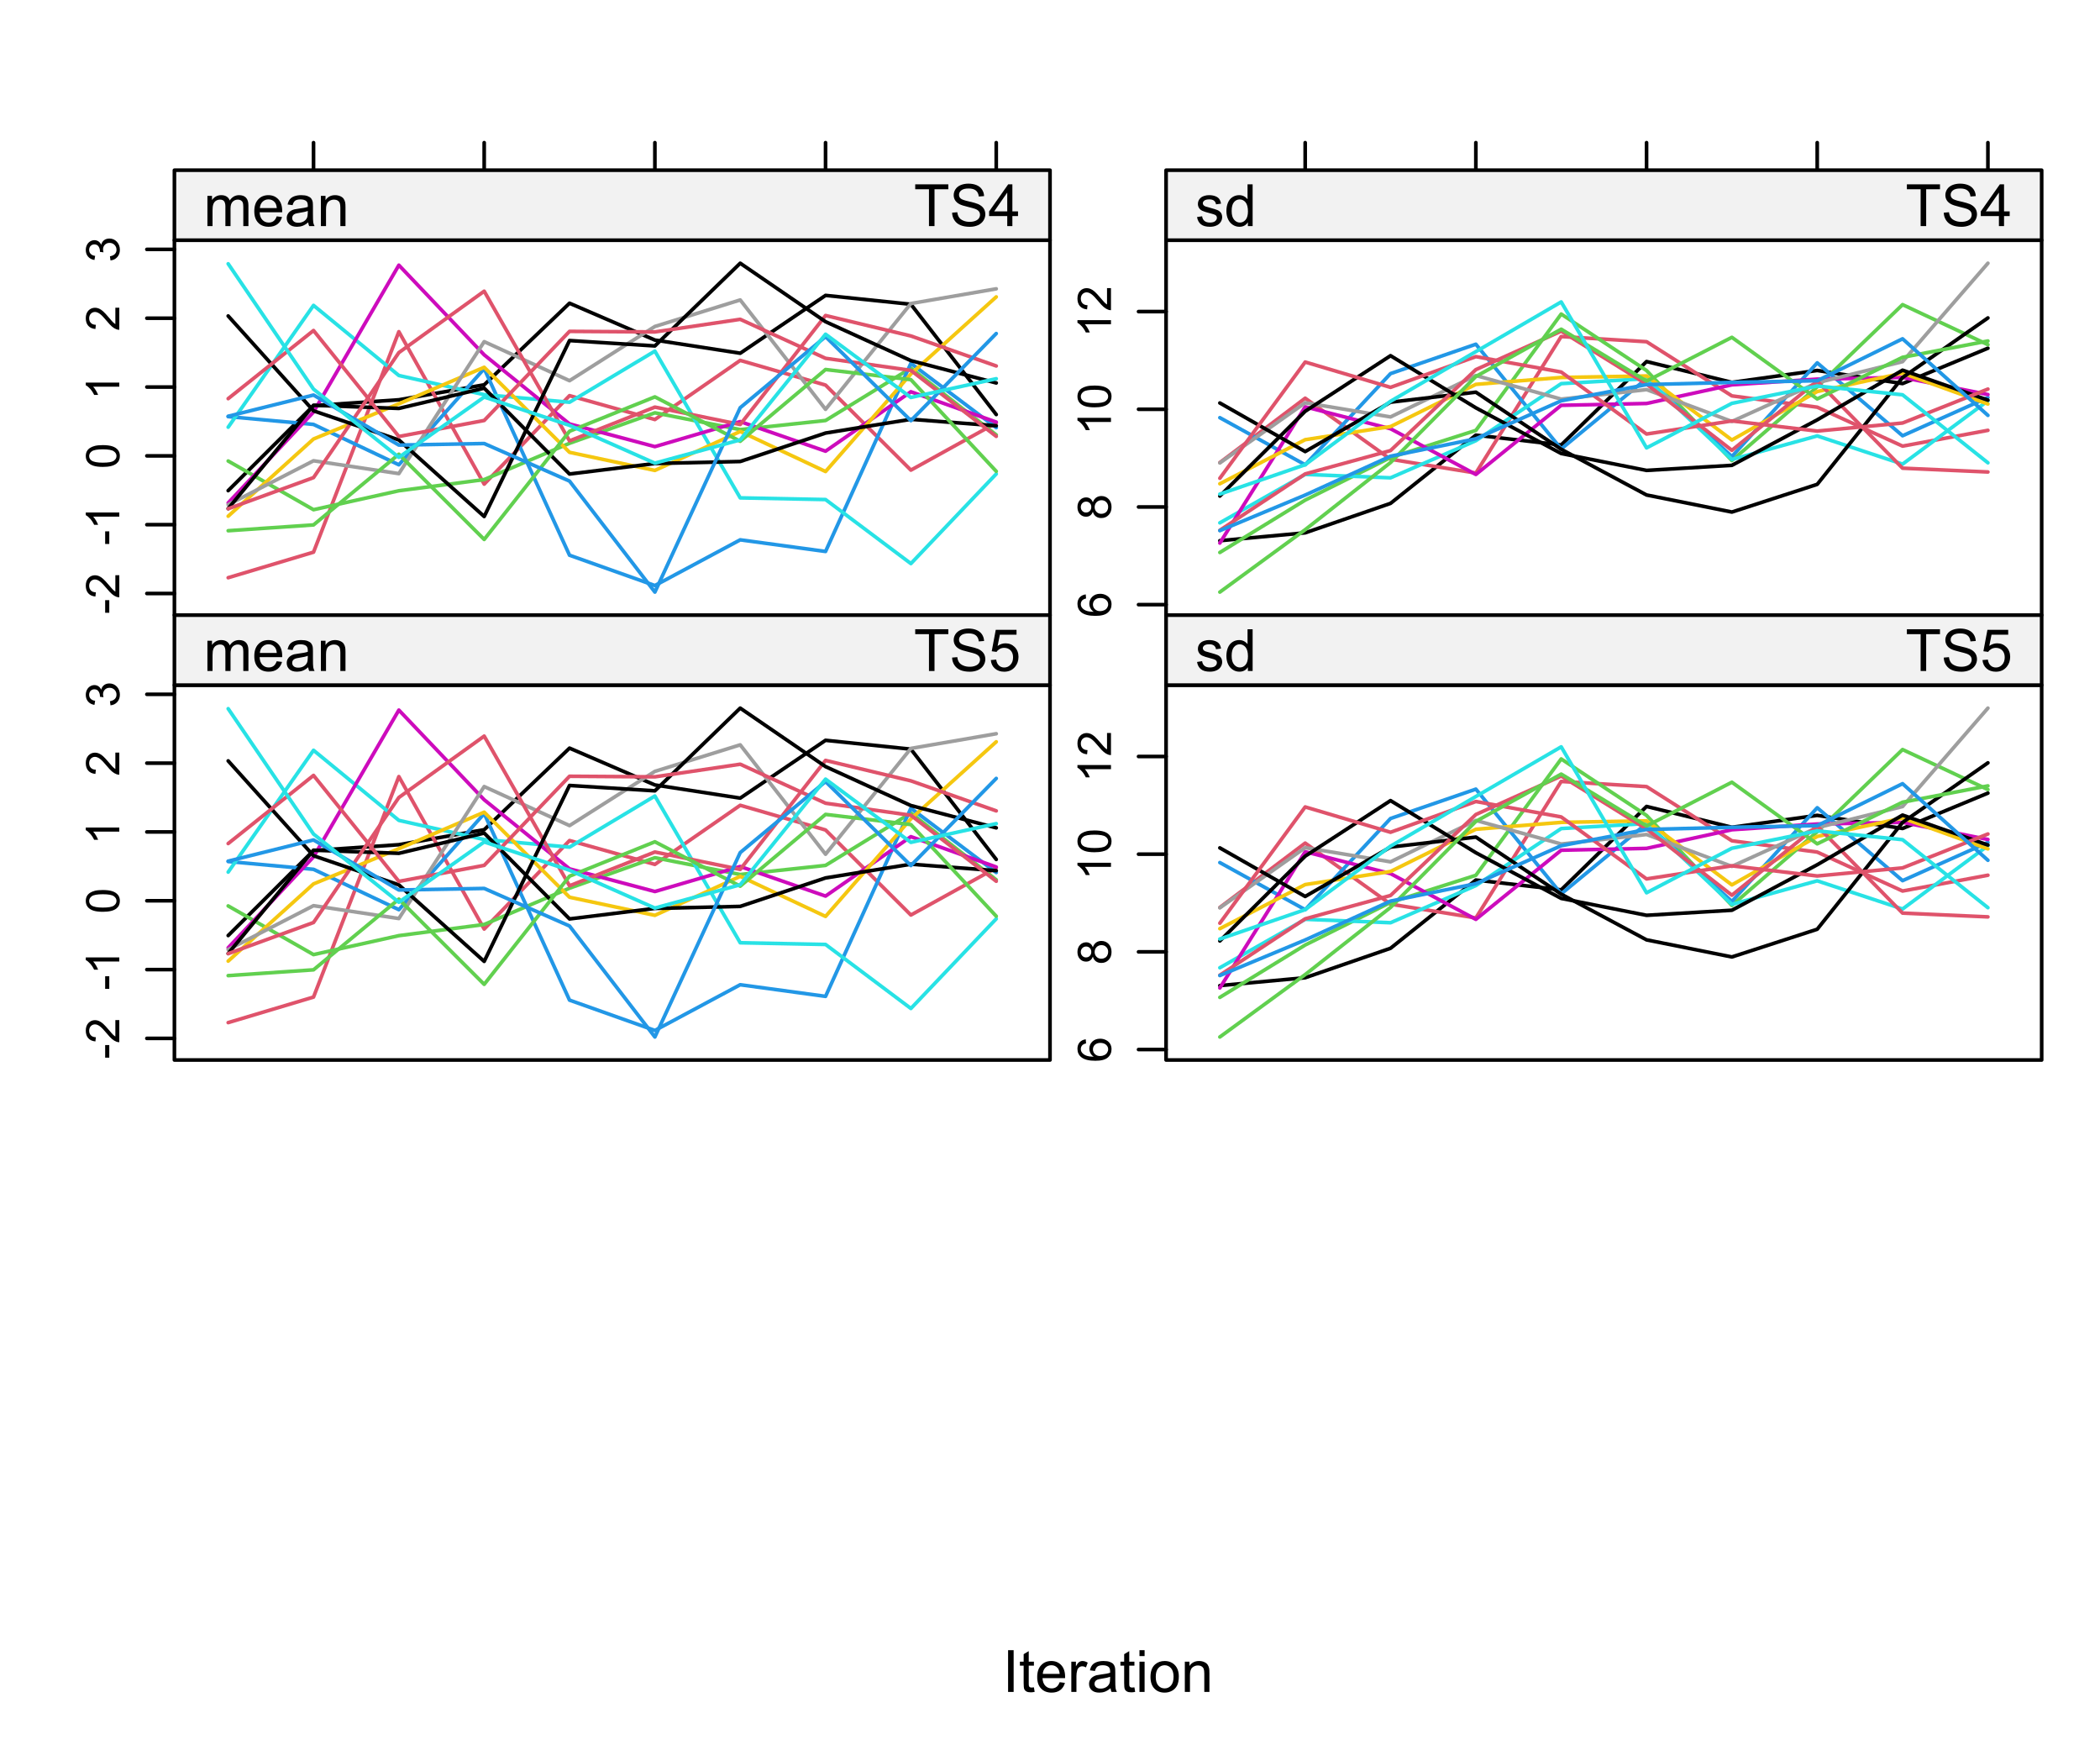 <?xml version="1.0" encoding="UTF-8"?>
<svg xmlns="http://www.w3.org/2000/svg" xmlns:xlink="http://www.w3.org/1999/xlink" width="432pt" height="360pt" viewBox="0 0 432 360" version="1.1">
<defs>
<g>
<symbol overflow="visible" id="glyph0-0">
<path style="stroke:none;" d="M 1.5 0 L 1.5 -7.5 L 7.5 -7.5 L 7.5 0 Z M 1.688 -0.188 L 7.312 -0.188 L 7.312 -7.312 L 1.688 -7.312 Z M 1.688 -0.188 "/>
</symbol>
<symbol overflow="visible" id="glyph0-1">
<path style="stroke:none;" d="M 1.117 0 L 1.117 -8.59 L 2.258 -8.59 L 2.258 0 Z M 1.117 0 "/>
</symbol>
<symbol overflow="visible" id="glyph0-2">
<path style="stroke:none;" d="M 3.094 -0.945 L 3.246 -0.012 C 2.949 0.051 2.684 0.082 2.449 0.082 C 2.066 0.082 1.77 0.023 1.559 -0.098 C 1.348 -0.219 1.199 -0.379 1.113 -0.578 C 1.027 -0.773 0.984 -1.188 0.984 -1.82 L 0.984 -5.402 L 0.211 -5.402 L 0.211 -6.223 L 0.984 -6.223 L 0.984 -7.766 L 2.031 -8.398 L 2.031 -6.223 L 3.094 -6.223 L 3.094 -5.402 L 2.031 -5.402 L 2.031 -1.766 C 2.027 -1.461 2.047 -1.27 2.086 -1.184 C 2.125 -1.098 2.184 -1.027 2.27 -0.977 C 2.352 -0.926 2.473 -0.902 2.633 -0.902 C 2.742 -0.902 2.898 -0.914 3.094 -0.945 Z M 3.094 -0.945 "/>
</symbol>
<symbol overflow="visible" id="glyph0-3">
<path style="stroke:none;" d="M 5.051 -2.004 L 6.141 -1.867 C 5.969 -1.23 5.648 -0.738 5.184 -0.387 C 4.719 -0.035 4.125 0.141 3.406 0.141 C 2.492 0.141 1.77 -0.137 1.238 -0.699 C 0.699 -1.254 0.434 -2.043 0.438 -3.059 C 0.434 -4.105 0.703 -4.918 1.246 -5.496 C 1.781 -6.074 2.48 -6.363 3.344 -6.363 C 4.176 -6.363 4.855 -6.078 5.383 -5.512 C 5.91 -4.945 6.176 -4.148 6.176 -3.125 C 6.176 -3.059 6.172 -2.965 6.172 -2.844 L 1.531 -2.844 C 1.562 -2.156 1.758 -1.633 2.109 -1.27 C 2.457 -0.906 2.891 -0.727 3.41 -0.727 C 3.797 -0.727 4.125 -0.828 4.402 -1.031 C 4.672 -1.234 4.891 -1.559 5.051 -2.004 Z M 1.586 -3.711 L 5.062 -3.711 C 5.016 -4.227 4.883 -4.621 4.664 -4.887 C 4.328 -5.293 3.891 -5.496 3.359 -5.496 C 2.871 -5.496 2.465 -5.332 2.137 -5.008 C 1.805 -4.684 1.621 -4.25 1.586 -3.711 Z M 1.586 -3.711 "/>
</symbol>
<symbol overflow="visible" id="glyph0-4">
<path style="stroke:none;" d="M 0.781 0 L 0.781 -6.223 L 1.727 -6.223 L 1.727 -5.281 C 1.969 -5.719 2.191 -6.012 2.398 -6.152 C 2.602 -6.293 2.828 -6.363 3.078 -6.363 C 3.43 -6.363 3.793 -6.25 4.16 -6.023 L 3.797 -5.047 C 3.539 -5.195 3.281 -5.273 3.023 -5.273 C 2.793 -5.273 2.586 -5.203 2.402 -5.066 C 2.215 -4.926 2.082 -4.734 2.008 -4.488 C 1.891 -4.113 1.832 -3.703 1.836 -3.258 L 1.836 0 Z M 0.781 0 "/>
</symbol>
<symbol overflow="visible" id="glyph0-5">
<path style="stroke:none;" d="M 4.852 -0.766 C 4.461 -0.434 4.082 -0.199 3.723 -0.062 C 3.355 0.074 2.969 0.141 2.562 0.141 C 1.875 0.141 1.352 -0.023 0.984 -0.359 C 0.617 -0.688 0.434 -1.117 0.434 -1.641 C 0.434 -1.945 0.5 -2.223 0.641 -2.473 C 0.777 -2.723 0.961 -2.926 1.188 -3.082 C 1.41 -3.234 1.664 -3.348 1.945 -3.43 C 2.152 -3.477 2.465 -3.531 2.883 -3.586 C 3.734 -3.688 4.359 -3.809 4.766 -3.949 C 4.766 -4.09 4.77 -4.18 4.77 -4.227 C 4.77 -4.648 4.668 -4.953 4.469 -5.133 C 4.199 -5.371 3.801 -5.488 3.27 -5.492 C 2.77 -5.488 2.402 -5.402 2.168 -5.23 C 1.934 -5.055 1.758 -4.746 1.648 -4.305 L 0.617 -4.445 C 0.707 -4.887 0.863 -5.242 1.078 -5.516 C 1.289 -5.781 1.598 -5.992 2.008 -6.141 C 2.41 -6.289 2.883 -6.363 3.422 -6.363 C 3.953 -6.363 4.383 -6.301 4.715 -6.176 C 5.047 -6.051 5.293 -5.891 5.449 -5.703 C 5.605 -5.512 5.715 -5.273 5.777 -4.984 C 5.809 -4.805 5.824 -4.48 5.828 -4.016 L 5.828 -2.609 C 5.824 -1.625 5.848 -1.004 5.895 -0.746 C 5.941 -0.484 6.031 -0.238 6.164 0 L 5.062 0 C 4.953 -0.219 4.883 -0.473 4.852 -0.766 Z M 4.766 -3.125 C 4.375 -2.965 3.801 -2.832 3.039 -2.727 C 2.605 -2.66 2.301 -2.59 2.121 -2.516 C 1.941 -2.434 1.801 -2.32 1.703 -2.172 C 1.605 -2.02 1.559 -1.852 1.559 -1.672 C 1.559 -1.387 1.664 -1.152 1.875 -0.969 C 2.086 -0.777 2.398 -0.684 2.812 -0.688 C 3.219 -0.684 3.578 -0.773 3.895 -0.953 C 4.211 -1.129 4.445 -1.371 4.594 -1.68 C 4.707 -1.918 4.762 -2.27 4.766 -2.734 Z M 4.766 -3.125 "/>
</symbol>
<symbol overflow="visible" id="glyph0-6">
<path style="stroke:none;" d="M 0.797 -7.375 L 0.797 -8.59 L 1.852 -8.59 L 1.852 -7.375 Z M 0.797 0 L 0.797 -6.223 L 1.852 -6.223 L 1.852 0 Z M 0.797 0 "/>
</symbol>
<symbol overflow="visible" id="glyph0-7">
<path style="stroke:none;" d="M 0.398 -3.109 C 0.398 -4.262 0.719 -5.117 1.359 -5.672 C 1.895 -6.133 2.547 -6.363 3.316 -6.363 C 4.172 -6.363 4.871 -6.082 5.414 -5.52 C 5.953 -4.957 6.223 -4.184 6.227 -3.199 C 6.223 -2.398 6.102 -1.766 5.867 -1.309 C 5.625 -0.848 5.277 -0.492 4.82 -0.238 C 4.359 0.016 3.859 0.141 3.316 0.141 C 2.441 0.141 1.734 -0.137 1.203 -0.695 C 0.664 -1.254 0.398 -2.059 0.398 -3.109 Z M 1.484 -3.109 C 1.48 -2.309 1.656 -1.711 2.004 -1.32 C 2.348 -0.922 2.785 -0.727 3.316 -0.727 C 3.84 -0.727 4.273 -0.926 4.621 -1.324 C 4.969 -1.723 5.145 -2.328 5.145 -3.148 C 5.145 -3.914 4.969 -4.496 4.617 -4.895 C 4.266 -5.289 3.832 -5.488 3.316 -5.492 C 2.785 -5.488 2.348 -5.293 2.004 -4.898 C 1.656 -4.5 1.48 -3.902 1.484 -3.109 Z M 1.484 -3.109 "/>
</symbol>
<symbol overflow="visible" id="glyph0-8">
<path style="stroke:none;" d="M 0.789 0 L 0.789 -6.223 L 1.742 -6.223 L 1.742 -5.336 C 2.195 -6.02 2.855 -6.363 3.719 -6.363 C 4.09 -6.363 4.434 -6.293 4.754 -6.16 C 5.066 -6.023 5.305 -5.848 5.461 -5.633 C 5.617 -5.41 5.727 -5.152 5.789 -4.852 C 5.828 -4.656 5.848 -4.312 5.848 -3.828 L 5.848 0 L 4.793 0 L 4.793 -3.785 C 4.793 -4.215 4.75 -4.535 4.668 -4.75 C 4.586 -4.961 4.441 -5.129 4.234 -5.258 C 4.023 -5.383 3.777 -5.449 3.5 -5.449 C 3.047 -5.449 2.66 -5.305 2.332 -5.02 C 2.004 -4.734 1.84 -4.195 1.844 -3.398 L 1.844 0 Z M 0.789 0 "/>
</symbol>
<symbol overflow="visible" id="glyph0-9">
<path style="stroke:none;" d="M 0.789 0 L 0.789 -6.223 L 1.734 -6.223 L 1.734 -5.352 C 1.93 -5.648 2.188 -5.895 2.512 -6.082 C 2.836 -6.27 3.207 -6.363 3.621 -6.363 C 4.082 -6.363 4.457 -6.266 4.754 -6.074 C 5.043 -5.883 5.254 -5.617 5.379 -5.273 C 5.871 -6 6.512 -6.363 7.301 -6.363 C 7.918 -6.363 8.391 -6.191 8.723 -5.848 C 9.055 -5.504 9.223 -4.977 9.223 -4.273 L 9.223 0 L 8.172 0 L 8.172 -3.922 C 8.168 -4.34 8.133 -4.645 8.07 -4.832 C 8 -5.016 7.879 -5.164 7.699 -5.277 C 7.52 -5.391 7.309 -5.449 7.066 -5.449 C 6.629 -5.449 6.266 -5.301 5.977 -5.012 C 5.688 -4.719 5.543 -4.254 5.543 -3.617 L 5.543 0 L 4.488 0 L 4.488 -4.043 C 4.488 -4.512 4.402 -4.863 4.23 -5.098 C 4.059 -5.332 3.777 -5.449 3.387 -5.449 C 3.09 -5.449 2.812 -5.371 2.562 -5.215 C 2.309 -5.059 2.129 -4.828 2.016 -4.527 C 1.898 -4.227 1.84 -3.793 1.844 -3.227 L 1.844 0 Z M 0.789 0 "/>
</symbol>
<symbol overflow="visible" id="glyph0-10">
<path style="stroke:none;" d="M 3.109 0 L 3.109 -7.578 L 0.281 -7.578 L 0.281 -8.59 L 7.09 -8.59 L 7.09 -7.578 L 4.25 -7.578 L 4.25 0 Z M 3.109 0 "/>
</symbol>
<symbol overflow="visible" id="glyph0-11">
<path style="stroke:none;" d="M 0.539 -2.758 L 1.609 -2.852 C 1.66 -2.422 1.777 -2.07 1.965 -1.797 C 2.145 -1.52 2.434 -1.297 2.828 -1.129 C 3.215 -0.957 3.656 -0.871 4.148 -0.875 C 4.578 -0.871 4.961 -0.938 5.297 -1.066 C 5.629 -1.191 5.875 -1.367 6.039 -1.594 C 6.199 -1.82 6.281 -2.066 6.281 -2.332 C 6.281 -2.598 6.203 -2.832 6.047 -3.035 C 5.891 -3.238 5.633 -3.406 5.273 -3.547 C 5.043 -3.633 4.531 -3.773 3.746 -3.965 C 2.953 -4.152 2.402 -4.332 2.086 -4.5 C 1.672 -4.711 1.363 -4.977 1.168 -5.297 C 0.965 -5.617 0.867 -5.973 0.867 -6.367 C 0.867 -6.801 0.988 -7.207 1.234 -7.582 C 1.48 -7.957 1.84 -8.242 2.312 -8.441 C 2.785 -8.633 3.312 -8.73 3.891 -8.734 C 4.523 -8.73 5.082 -8.629 5.574 -8.426 C 6.059 -8.223 6.434 -7.922 6.695 -7.523 C 6.957 -7.125 7.098 -6.672 7.117 -6.172 L 6.031 -6.086 C 5.969 -6.629 5.77 -7.039 5.434 -7.316 C 5.094 -7.594 4.598 -7.734 3.938 -7.734 C 3.25 -7.734 2.746 -7.605 2.434 -7.355 C 2.113 -7.098 1.957 -6.797 1.961 -6.445 C 1.957 -6.137 2.07 -5.883 2.297 -5.684 C 2.516 -5.48 3.086 -5.273 4.012 -5.07 C 4.934 -4.859 5.566 -4.68 5.914 -4.523 C 6.41 -4.293 6.781 -4 7.02 -3.648 C 7.254 -3.293 7.371 -2.887 7.375 -2.426 C 7.371 -1.969 7.242 -1.535 6.984 -1.133 C 6.723 -0.727 6.344 -0.414 5.855 -0.188 C 5.363 0.035 4.812 0.145 4.203 0.148 C 3.422 0.145 2.77 0.035 2.246 -0.191 C 1.719 -0.414 1.309 -0.754 1.012 -1.215 C 0.711 -1.668 0.555 -2.184 0.539 -2.758 Z M 0.539 -2.758 "/>
</symbol>
<symbol overflow="visible" id="glyph0-12">
<path style="stroke:none;" d="M 3.879 0 L 3.879 -2.055 L 0.152 -2.055 L 0.152 -3.023 L 4.07 -8.59 L 4.934 -8.59 L 4.934 -3.023 L 6.094 -3.023 L 6.094 -2.055 L 4.934 -2.055 L 4.934 0 Z M 3.879 -3.023 L 3.879 -6.898 L 1.188 -3.023 Z M 3.879 -3.023 "/>
</symbol>
<symbol overflow="visible" id="glyph0-13">
<path style="stroke:none;" d="M 0.367 -1.859 L 1.414 -2.023 C 1.469 -1.602 1.633 -1.281 1.902 -1.059 C 2.168 -0.836 2.543 -0.727 3.023 -0.727 C 3.508 -0.727 3.867 -0.824 4.102 -1.023 C 4.336 -1.219 4.453 -1.449 4.453 -1.719 C 4.453 -1.953 4.348 -2.141 4.141 -2.281 C 3.996 -2.371 3.637 -2.492 3.062 -2.637 C 2.289 -2.832 1.754 -3 1.457 -3.145 C 1.156 -3.285 0.93 -3.48 0.777 -3.734 C 0.621 -3.984 0.543 -4.266 0.547 -4.57 C 0.543 -4.844 0.605 -5.098 0.734 -5.34 C 0.859 -5.574 1.035 -5.773 1.254 -5.93 C 1.418 -6.047 1.641 -6.148 1.926 -6.234 C 2.207 -6.32 2.512 -6.363 2.836 -6.363 C 3.324 -6.363 3.75 -6.293 4.121 -6.152 C 4.488 -6.012 4.762 -5.82 4.938 -5.578 C 5.113 -5.336 5.234 -5.016 5.305 -4.617 L 4.273 -4.477 C 4.223 -4.797 4.086 -5.047 3.863 -5.227 C 3.637 -5.406 3.32 -5.496 2.914 -5.496 C 2.426 -5.496 2.082 -5.414 1.875 -5.254 C 1.664 -5.094 1.559 -4.906 1.562 -4.695 C 1.559 -4.555 1.602 -4.434 1.695 -4.324 C 1.773 -4.211 1.91 -4.117 2.098 -4.043 C 2.203 -4.004 2.512 -3.914 3.031 -3.773 C 3.773 -3.574 4.293 -3.41 4.59 -3.285 C 4.879 -3.156 5.113 -2.973 5.285 -2.73 C 5.453 -2.488 5.535 -2.188 5.539 -1.828 C 5.535 -1.477 5.434 -1.145 5.23 -0.832 C 5.023 -0.52 4.727 -0.277 4.34 -0.113 C 3.953 0.059 3.516 0.141 3.031 0.141 C 2.219 0.141 1.602 -0.027 1.18 -0.363 C 0.754 -0.699 0.484 -1.195 0.367 -1.859 Z M 0.367 -1.859 "/>
</symbol>
<symbol overflow="visible" id="glyph0-14">
<path style="stroke:none;" d="M 4.828 0 L 4.828 -0.785 C 4.43 -0.168 3.848 0.141 3.086 0.141 C 2.59 0.141 2.133 0.004 1.719 -0.27 C 1.297 -0.543 0.977 -0.922 0.75 -1.414 C 0.523 -1.898 0.41 -2.465 0.41 -3.105 C 0.41 -3.727 0.512 -4.289 0.719 -4.797 C 0.926 -5.301 1.238 -5.688 1.652 -5.957 C 2.066 -6.227 2.527 -6.363 3.039 -6.363 C 3.41 -6.363 3.746 -6.281 4.043 -6.125 C 4.336 -5.965 4.574 -5.762 4.758 -5.508 L 4.758 -8.59 L 5.805 -8.59 L 5.805 0 Z M 1.492 -3.105 C 1.488 -2.309 1.656 -1.711 1.996 -1.316 C 2.328 -0.922 2.727 -0.727 3.188 -0.727 C 3.648 -0.727 4.039 -0.914 4.359 -1.293 C 4.68 -1.668 4.84 -2.242 4.844 -3.016 C 4.84 -3.867 4.676 -4.492 4.352 -4.895 C 4.02 -5.289 3.617 -5.488 3.141 -5.492 C 2.672 -5.488 2.277 -5.297 1.965 -4.918 C 1.645 -4.531 1.488 -3.93 1.492 -3.105 Z M 1.492 -3.105 "/>
</symbol>
<symbol overflow="visible" id="glyph0-15">
<path style="stroke:none;" d="M 0.5 -2.25 L 1.605 -2.344 C 1.684 -1.805 1.871 -1.398 2.176 -1.125 C 2.473 -0.852 2.836 -0.715 3.258 -0.719 C 3.766 -0.715 4.195 -0.906 4.547 -1.293 C 4.898 -1.672 5.074 -2.18 5.074 -2.82 C 5.074 -3.414 4.902 -3.891 4.566 -4.242 C 4.227 -4.59 3.785 -4.762 3.242 -4.766 C 2.898 -4.762 2.594 -4.684 2.32 -4.531 C 2.047 -4.375 1.832 -4.176 1.676 -3.93 L 0.688 -4.062 L 1.516 -8.473 L 5.789 -8.473 L 5.789 -7.465 L 2.359 -7.465 L 1.898 -5.156 C 2.414 -5.516 2.953 -5.695 3.523 -5.695 C 4.27 -5.695 4.902 -5.434 5.422 -4.914 C 5.934 -4.395 6.191 -3.727 6.195 -2.914 C 6.191 -2.133 5.965 -1.461 5.516 -0.898 C 4.961 -0.199 4.211 0.145 3.258 0.148 C 2.477 0.145 1.836 -0.07 1.344 -0.508 C 0.844 -0.941 0.562 -1.523 0.5 -2.25 Z M 0.5 -2.25 "/>
</symbol>
<symbol overflow="visible" id="glyph1-0">
<path style="stroke:none;" d="M 0 -1.199 L -6 -1.199 L -6 -6 L 0 -6 Z M -0.148 -1.352 L -0.148 -5.852 L -5.852 -5.852 L -5.852 -1.352 Z M -0.148 -1.352 "/>
</symbol>
<symbol overflow="visible" id="glyph1-1">
<path style="stroke:none;" d="M -2.062 -0.305 L -2.91 -0.305 L -2.91 -2.898 L -2.062 -2.898 Z M -2.062 -0.305 "/>
</symbol>
<symbol overflow="visible" id="glyph1-2">
<path style="stroke:none;" d="M -0.812 -4.832 L 0 -4.832 L 0 -0.289 C -0.203 -0.281 -0.398 -0.316 -0.586 -0.391 C -0.895 -0.504 -1.199 -0.688 -1.5 -0.945 C -1.797 -1.195 -2.141 -1.562 -2.539 -2.047 C -3.148 -2.789 -3.637 -3.297 -3.996 -3.562 C -4.352 -3.824 -4.688 -3.953 -5.012 -3.957 C -5.34 -3.953 -5.621 -3.836 -5.855 -3.598 C -6.082 -3.355 -6.199 -3.043 -6.203 -2.664 C -6.199 -2.254 -6.078 -1.93 -5.836 -1.688 C -5.59 -1.441 -5.25 -1.316 -4.824 -1.316 L -4.914 -0.449 C -5.559 -0.508 -6.051 -0.73 -6.391 -1.121 C -6.727 -1.504 -6.895 -2.023 -6.898 -2.68 C -6.895 -3.336 -6.715 -3.859 -6.352 -4.246 C -5.984 -4.629 -5.531 -4.82 -4.992 -4.824 C -4.715 -4.82 -4.441 -4.766 -4.18 -4.652 C -3.91 -4.539 -3.633 -4.352 -3.34 -4.094 C -3.047 -3.832 -2.645 -3.398 -2.133 -2.793 C -1.707 -2.285 -1.418 -1.961 -1.266 -1.816 C -1.113 -1.672 -0.961 -1.551 -0.812 -1.461 Z M -0.812 -4.832 "/>
</symbol>
<symbol overflow="visible" id="glyph1-3">
<path style="stroke:none;" d="M 0 -3.578 L 0 -2.734 L -5.375 -2.734 C -5.18 -2.527 -4.988 -2.262 -4.793 -1.934 C -4.598 -1.602 -4.453 -1.305 -4.359 -1.047 L -5.176 -1.047 C -5.395 -1.516 -5.664 -1.926 -5.98 -2.281 C -6.293 -2.633 -6.598 -2.883 -6.898 -3.031 L -6.898 -3.578 Z M 0 -3.578 "/>
</symbol>
<symbol overflow="visible" id="glyph1-4">
<path style="stroke:none;" d="M -3.391 -0.398 C -4.199 -0.398 -4.852 -0.48 -5.352 -0.648 C -5.844 -0.812 -6.227 -1.062 -6.496 -1.395 C -6.762 -1.723 -6.895 -2.137 -6.898 -2.641 C -6.895 -3.004 -6.82 -3.328 -6.676 -3.609 C -6.523 -3.887 -6.312 -4.113 -6.035 -4.297 C -5.754 -4.477 -5.41 -4.621 -5.012 -4.723 C -4.605 -4.824 -4.066 -4.875 -3.391 -4.879 C -2.582 -4.875 -1.93 -4.793 -1.438 -4.629 C -0.938 -4.465 -0.555 -4.215 -0.289 -3.887 C -0.016 -3.555 0.117 -3.141 0.117 -2.641 C 0.117 -1.973 -0.117 -1.453 -0.594 -1.078 C -1.164 -0.625 -2.098 -0.398 -3.391 -0.398 Z M -3.391 -1.266 C -2.258 -1.266 -1.508 -1.395 -1.137 -1.66 C -0.762 -1.922 -0.574 -2.25 -0.578 -2.641 C -0.574 -3.023 -0.762 -3.348 -1.141 -3.613 C -1.512 -3.875 -2.262 -4.008 -3.391 -4.012 C -4.52 -4.008 -5.27 -3.875 -5.645 -3.613 C -6.012 -3.348 -6.199 -3.02 -6.203 -2.629 C -6.199 -2.238 -6.035 -1.93 -5.711 -1.703 C -5.289 -1.41 -4.516 -1.266 -3.391 -1.266 Z M -3.391 -1.266 "/>
</symbol>
<symbol overflow="visible" id="glyph1-5">
<path style="stroke:none;" d="M -1.812 -0.402 L -1.926 -1.246 C -1.445 -1.34 -1.102 -1.504 -0.895 -1.738 C -0.68 -1.969 -0.574 -2.254 -0.578 -2.594 C -0.574 -2.988 -0.711 -3.324 -0.988 -3.598 C -1.262 -3.871 -1.602 -4.008 -2.012 -4.008 C -2.395 -4.008 -2.715 -3.879 -2.969 -3.629 C -3.219 -3.371 -3.344 -3.051 -3.348 -2.664 C -3.344 -2.5 -3.312 -2.301 -3.254 -2.066 L -3.992 -2.16 C -3.984 -2.215 -3.984 -2.262 -3.984 -2.297 C -3.984 -2.656 -4.078 -2.977 -4.266 -3.266 C -4.453 -3.551 -4.742 -3.695 -5.133 -3.699 C -5.441 -3.695 -5.695 -3.59 -5.902 -3.383 C -6.102 -3.172 -6.203 -2.902 -6.207 -2.574 C -6.203 -2.242 -6.102 -1.969 -5.895 -1.754 C -5.688 -1.531 -5.379 -1.391 -4.969 -1.332 L -5.117 -0.488 C -5.68 -0.586 -6.121 -0.82 -6.434 -1.188 C -6.742 -1.551 -6.895 -2.008 -6.898 -2.555 C -6.895 -2.93 -6.816 -3.273 -6.656 -3.59 C -6.496 -3.902 -6.277 -4.145 -6 -4.312 C -5.719 -4.48 -5.422 -4.562 -5.113 -4.566 C -4.812 -4.562 -4.543 -4.484 -4.301 -4.324 C -4.059 -4.164 -3.863 -3.926 -3.723 -3.617 C -3.625 -4.02 -3.43 -4.336 -3.137 -4.562 C -2.84 -4.785 -2.473 -4.898 -2.031 -4.902 C -1.426 -4.898 -0.918 -4.68 -0.504 -4.246 C -0.09 -3.805 0.117 -3.25 0.121 -2.586 C 0.117 -1.98 -0.059 -1.48 -0.418 -1.086 C -0.773 -0.684 -1.238 -0.457 -1.812 -0.402 Z M -1.812 -0.402 "/>
</symbol>
<symbol overflow="visible" id="glyph1-6">
<path style="stroke:none;" d="M -5.188 -4.777 L -5.125 -3.938 C -5.453 -3.859 -5.691 -3.75 -5.844 -3.617 C -6.082 -3.387 -6.203 -3.105 -6.207 -2.773 C -6.203 -2.5 -6.129 -2.266 -5.98 -2.066 C -5.785 -1.797 -5.504 -1.586 -5.133 -1.438 C -4.758 -1.281 -4.227 -1.203 -3.543 -1.199 C -3.852 -1.398 -4.082 -1.648 -4.23 -1.945 C -4.379 -2.238 -4.453 -2.543 -4.457 -2.867 C -4.453 -3.426 -4.246 -3.906 -3.836 -4.305 C -3.418 -4.699 -2.883 -4.898 -2.23 -4.898 C -1.797 -4.898 -1.395 -4.805 -1.027 -4.617 C -0.652 -4.43 -0.371 -4.172 -0.176 -3.852 C 0.02 -3.523 0.117 -3.156 0.117 -2.746 C 0.117 -2.039 -0.141 -1.465 -0.656 -1.023 C -1.172 -0.578 -2.023 -0.355 -3.215 -0.359 C -4.539 -0.355 -5.504 -0.602 -6.113 -1.098 C -6.633 -1.52 -6.895 -2.098 -6.898 -2.828 C -6.895 -3.363 -6.746 -3.805 -6.445 -4.152 C -6.141 -4.496 -5.719 -4.703 -5.188 -4.777 Z M -2.227 -1.332 C -1.934 -1.328 -1.652 -1.391 -1.391 -1.516 C -1.121 -1.637 -0.922 -1.809 -0.785 -2.035 C -0.645 -2.254 -0.574 -2.488 -0.578 -2.734 C -0.574 -3.086 -0.719 -3.391 -1.008 -3.648 C -1.293 -3.902 -1.684 -4.031 -2.18 -4.035 C -2.652 -4.031 -3.023 -3.906 -3.301 -3.656 C -3.57 -3.402 -3.707 -3.082 -3.711 -2.699 C -3.707 -2.316 -3.57 -1.992 -3.301 -1.73 C -3.023 -1.461 -2.668 -1.328 -2.227 -1.332 Z M -2.227 -1.332 "/>
</symbol>
<symbol overflow="visible" id="glyph1-7">
<path style="stroke:none;" d="M -3.727 -1.695 C -3.852 -1.344 -4.031 -1.086 -4.273 -0.918 C -4.508 -0.746 -4.793 -0.66 -5.129 -0.664 C -5.625 -0.66 -6.047 -0.84 -6.387 -1.203 C -6.727 -1.559 -6.895 -2.039 -6.898 -2.641 C -6.895 -3.238 -6.723 -3.719 -6.375 -4.086 C -6.027 -4.449 -5.602 -4.633 -5.105 -4.637 C -4.781 -4.633 -4.504 -4.551 -4.27 -4.383 C -4.031 -4.215 -3.852 -3.961 -3.727 -3.625 C -3.586 -4.043 -3.363 -4.363 -3.059 -4.586 C -2.754 -4.805 -2.387 -4.914 -1.965 -4.918 C -1.371 -4.914 -0.879 -4.707 -0.48 -4.293 C -0.082 -3.875 0.117 -3.328 0.117 -2.652 C 0.117 -1.973 -0.082 -1.426 -0.484 -1.012 C -0.883 -0.594 -1.383 -0.387 -1.988 -0.391 C -2.43 -0.387 -2.805 -0.5 -3.109 -0.73 C -3.41 -0.953 -3.617 -1.273 -3.727 -1.695 Z M -5.156 -1.527 C -4.828 -1.523 -4.562 -1.629 -4.359 -1.84 C -4.152 -2.051 -4.047 -2.32 -4.051 -2.656 C -4.047 -2.977 -4.148 -3.246 -4.355 -3.457 C -4.559 -3.664 -4.812 -3.766 -5.109 -3.77 C -5.418 -3.766 -5.676 -3.66 -5.891 -3.445 C -6.098 -3.23 -6.203 -2.965 -6.207 -2.648 C -6.203 -2.324 -6.102 -2.055 -5.895 -1.844 C -5.688 -1.629 -5.441 -1.523 -5.156 -1.527 Z M -1.984 -1.258 C -1.738 -1.254 -1.504 -1.309 -1.281 -1.426 C -1.055 -1.535 -0.883 -1.707 -0.762 -1.934 C -0.637 -2.16 -0.574 -2.402 -0.578 -2.664 C -0.574 -3.062 -0.703 -3.395 -0.965 -3.66 C -1.223 -3.922 -1.551 -4.055 -1.953 -4.055 C -2.355 -4.055 -2.691 -3.918 -2.961 -3.648 C -3.223 -3.375 -3.355 -3.035 -3.359 -2.633 C -3.355 -2.234 -3.227 -1.906 -2.965 -1.648 C -2.703 -1.383 -2.375 -1.254 -1.984 -1.258 Z M -1.984 -1.258 "/>
</symbol>
</g>
</defs>
<g id="surface84">
<rect x="0" y="0" width="432" height="360" style="fill:rgb(100%,100%,100%);fill-opacity:1;stroke:none;"/>
<g style="fill:rgb(0%,0%,0%);fill-opacity:1;">
  <use xlink:href="#glyph0-1" x="206.262" y="348"/>
  <use xlink:href="#glyph0-2" x="209.596" y="348"/>
  <use xlink:href="#glyph0-3" x="212.93" y="348"/>
  <use xlink:href="#glyph0-4" x="219.604" y="348"/>
  <use xlink:href="#glyph0-5" x="223.6" y="348"/>
  <use xlink:href="#glyph0-2" x="230.273" y="348"/>
  <use xlink:href="#glyph0-6" x="233.607" y="348"/>
  <use xlink:href="#glyph0-7" x="236.273" y="348"/>
  <use xlink:href="#glyph0-8" x="242.947" y="348"/>
</g>
<path style="fill:none;stroke-width:0.75;stroke-linecap:round;stroke-linejoin:round;stroke:rgb(0%,0%,0%);stroke-opacity:1;stroke-miterlimit:10;" d="M 64.496 35.008 L 64.496 29.34 "/>
<path style="fill:none;stroke-width:0.75;stroke-linecap:round;stroke-linejoin:round;stroke:rgb(0%,0%,0%);stroke-opacity:1;stroke-miterlimit:10;" d="M 99.605 35.008 L 99.605 29.34 "/>
<path style="fill:none;stroke-width:0.75;stroke-linecap:round;stroke-linejoin:round;stroke:rgb(0%,0%,0%);stroke-opacity:1;stroke-miterlimit:10;" d="M 134.719 35.008 L 134.719 29.34 "/>
<path style="fill:none;stroke-width:0.75;stroke-linecap:round;stroke-linejoin:round;stroke:rgb(0%,0%,0%);stroke-opacity:1;stroke-miterlimit:10;" d="M 169.828 35.008 L 169.828 29.34 "/>
<path style="fill:none;stroke-width:0.75;stroke-linecap:round;stroke-linejoin:round;stroke:rgb(0%,0%,0%);stroke-opacity:1;stroke-miterlimit:10;" d="M 204.941 35.008 L 204.941 29.34 "/>
<path style="fill:none;stroke-width:0.75;stroke-linecap:round;stroke-linejoin:round;stroke:rgb(0%,0%,0%);stroke-opacity:1;stroke-miterlimit:10;" d="M 35.879 122.07 L 30.211 122.07 "/>
<path style="fill:none;stroke-width:0.75;stroke-linecap:round;stroke-linejoin:round;stroke:rgb(0%,0%,0%);stroke-opacity:1;stroke-miterlimit:10;" d="M 35.879 107.918 L 30.211 107.918 "/>
<path style="fill:none;stroke-width:0.75;stroke-linecap:round;stroke-linejoin:round;stroke:rgb(0%,0%,0%);stroke-opacity:1;stroke-miterlimit:10;" d="M 35.879 93.762 L 30.211 93.762 "/>
<path style="fill:none;stroke-width:0.75;stroke-linecap:round;stroke-linejoin:round;stroke:rgb(0%,0%,0%);stroke-opacity:1;stroke-miterlimit:10;" d="M 35.879 79.605 L 30.211 79.605 "/>
<path style="fill:none;stroke-width:0.75;stroke-linecap:round;stroke-linejoin:round;stroke:rgb(0%,0%,0%);stroke-opacity:1;stroke-miterlimit:10;" d="M 35.879 65.453 L 30.211 65.453 "/>
<path style="fill:none;stroke-width:0.75;stroke-linecap:round;stroke-linejoin:round;stroke:rgb(0%,0%,0%);stroke-opacity:1;stroke-miterlimit:10;" d="M 35.879 51.297 L 30.211 51.297 "/>
<g style="fill:rgb(0%,0%,0%);fill-opacity:1;">
  <use xlink:href="#glyph1-1" x="24.543" y="126.34"/>
  <use xlink:href="#glyph1-2" x="24.543" y="123.143"/>
</g>
<g style="fill:rgb(0%,0%,0%);fill-opacity:1;">
  <use xlink:href="#glyph1-1" x="24.543" y="112.188"/>
  <use xlink:href="#glyph1-3" x="24.543" y="108.991"/>
</g>
<g style="fill:rgb(0%,0%,0%);fill-opacity:1;">
  <use xlink:href="#glyph1-4" x="24.543" y="96.43"/>
</g>
<g style="fill:rgb(0%,0%,0%);fill-opacity:1;">
  <use xlink:href="#glyph1-3" x="24.543" y="82.273"/>
</g>
<g style="fill:rgb(0%,0%,0%);fill-opacity:1;">
  <use xlink:href="#glyph1-2" x="24.543" y="68.121"/>
</g>
<g style="fill:rgb(0%,0%,0%);fill-opacity:1;">
  <use xlink:href="#glyph1-5" x="24.543" y="53.965"/>
</g>
<path style="fill:none;stroke-width:0.75;stroke-linecap:round;stroke-linejoin:round;stroke:rgb(0%,0%,0%);stroke-opacity:1;stroke-miterlimit:10;" d="M 46.941 100.914 L 64.496 83.43 L 82.051 82.23 L 99.605 79.148 L 117.16 62.367 L 134.719 69.945 L 152.273 72.652 L 169.828 60.758 L 187.383 62.582 L 204.941 85.262 "/>
<path style="fill:none;stroke-width:0.75;stroke-linecap:round;stroke-linejoin:round;stroke:rgb(87.451%,32.549%,41.961%);stroke-opacity:1;stroke-miterlimit:10;" d="M 46.941 118.824 L 64.496 113.57 L 82.051 68.223 L 99.605 99.578 L 117.16 81.375 L 134.719 86.289 L 152.273 74.125 L 169.828 79.207 L 187.383 96.695 L 204.941 86.984 "/>
<path style="fill:none;stroke-width:0.75;stroke-linecap:round;stroke-linejoin:round;stroke:rgb(38.039%,81.569%,30.98%);stroke-opacity:1;stroke-miterlimit:10;" d="M 46.941 94.824 L 64.496 104.836 L 82.051 100.938 L 99.605 98.641 L 117.16 91.172 L 134.719 84.906 L 152.273 88.363 L 169.828 86.488 L 187.383 75.719 L 204.941 89.453 "/>
<path style="fill:none;stroke-width:0.75;stroke-linecap:round;stroke-linejoin:round;stroke:rgb(13.333%,59.216%,90.196%);stroke-opacity:1;stroke-miterlimit:10;" d="M 46.941 85.688 L 64.496 87.297 L 82.051 95.598 L 99.605 75.828 L 117.16 114.199 L 134.719 120.438 L 152.273 111.035 L 169.828 113.426 L 187.383 74.73 L 204.941 87.957 "/>
<path style="fill:none;stroke-width:0.75;stroke-linecap:round;stroke-linejoin:round;stroke:rgb(15.686%,88.627%,89.804%);stroke-opacity:1;stroke-miterlimit:10;" d="M 46.941 87.863 L 64.496 62.812 L 82.051 77.23 L 99.605 81.172 L 117.16 82.734 L 134.719 72.215 L 152.273 102.402 L 169.828 102.75 L 187.383 115.918 L 204.941 97.477 "/>
<path style="fill:none;stroke-width:0.75;stroke-linecap:round;stroke-linejoin:round;stroke:rgb(80.392%,4.314%,73.725%);stroke-opacity:1;stroke-miterlimit:10;" d="M 46.941 103.434 L 64.496 84.738 L 82.051 54.543 L 99.605 72.988 L 117.16 87.199 L 134.719 91.863 L 152.273 86.715 L 169.828 92.801 L 187.383 80.578 L 204.941 86.816 "/>
<path style="fill:none;stroke-width:0.75;stroke-linecap:round;stroke-linejoin:round;stroke:rgb(96.078%,78.039%,6.275%);stroke-opacity:1;stroke-miterlimit:10;" d="M 46.941 106.172 L 64.496 90.293 L 82.051 83.051 L 99.605 75.543 L 117.16 93.035 L 134.719 96.758 L 152.273 88.742 L 169.828 96.984 L 187.383 76.918 L 204.941 61.066 "/>
<path style="fill:none;stroke-width:0.75;stroke-linecap:round;stroke-linejoin:round;stroke:rgb(61.961%,61.961%,61.961%);stroke-opacity:1;stroke-miterlimit:10;" d="M 46.941 103.801 L 64.496 94.773 L 82.051 97.414 L 99.605 70.273 L 117.16 78.301 L 134.719 67.148 L 152.273 61.695 L 169.828 84.191 L 187.383 62.43 L 204.941 59.406 "/>
<path style="fill:none;stroke-width:0.75;stroke-linecap:round;stroke-linejoin:round;stroke:rgb(0%,0%,0%);stroke-opacity:1;stroke-miterlimit:10;" d="M 46.941 104.613 L 64.496 83.359 L 82.051 84.004 L 99.605 79.836 L 117.16 97.496 L 134.719 95.332 L 152.273 94.922 L 169.828 89.07 L 187.383 86.242 L 204.941 87.574 "/>
<path style="fill:none;stroke-width:0.75;stroke-linecap:round;stroke-linejoin:round;stroke:rgb(87.451%,32.549%,41.961%);stroke-opacity:1;stroke-miterlimit:10;" d="M 46.941 104.637 L 64.496 98.234 L 82.051 72.523 L 99.605 59.895 L 117.16 90.68 L 134.719 83.734 L 152.273 87.312 L 169.828 64.895 L 187.383 69.102 L 204.941 75.273 "/>
<path style="fill:none;stroke-width:0.75;stroke-linecap:round;stroke-linejoin:round;stroke:rgb(0%,0%,0%);stroke-opacity:1;stroke-miterlimit:10;" d="M 46.941 64.992 L 64.496 84.5 L 82.051 90.496 L 99.605 106.234 L 117.16 70.047 L 134.719 71.152 L 152.273 54.141 L 169.828 66.168 L 187.383 74.176 L 204.941 78.766 "/>
<path style="fill:none;stroke-width:0.75;stroke-linecap:round;stroke-linejoin:round;stroke:rgb(87.451%,32.549%,41.961%);stroke-opacity:1;stroke-miterlimit:10;" d="M 46.941 81.992 L 64.496 67.98 L 82.051 89.777 L 99.605 86.484 L 117.16 68.156 L 134.719 68.273 L 152.273 65.676 L 169.828 73.699 L 187.383 76.18 L 204.941 89.75 "/>
<path style="fill:none;stroke-width:0.75;stroke-linecap:round;stroke-linejoin:round;stroke:rgb(38.039%,81.569%,30.98%);stroke-opacity:1;stroke-miterlimit:10;" d="M 46.941 109.16 L 64.496 107.965 L 82.051 93.426 L 99.605 110.953 L 117.16 88.703 L 134.719 81.629 L 152.273 90.758 L 169.828 76.004 L 187.383 78.09 L 204.941 96.941 "/>
<path style="fill:none;stroke-width:0.75;stroke-linecap:round;stroke-linejoin:round;stroke:rgb(13.333%,59.216%,90.196%);stroke-opacity:1;stroke-miterlimit:10;" d="M 46.941 85.617 L 64.496 81.254 L 82.051 91.547 L 99.605 91.227 L 117.16 98.953 L 134.719 121.781 L 152.273 83.855 L 169.828 69.242 L 187.383 86.52 L 204.941 68.602 "/>
<path style="fill:none;stroke-width:0.75;stroke-linecap:round;stroke-linejoin:round;stroke:rgb(15.686%,88.627%,89.804%);stroke-opacity:1;stroke-miterlimit:10;" d="M 46.941 54.258 L 64.496 80.039 L 82.051 94.07 L 99.605 81.664 L 117.16 87.484 L 134.719 95.262 L 152.273 90.469 L 169.828 68.746 L 187.383 81.75 L 204.941 77.898 "/>
<path style="fill:none;stroke-width:0.75;stroke-linecap:round;stroke-linejoin:round;stroke:rgb(0%,0%,0%);stroke-opacity:1;stroke-miterlimit:10;" d="M 35.879 126.516 L 216 126.516 L 216 49.406 L 35.879 49.406 Z M 35.879 126.516 "/>
<path style="fill-rule:nonzero;fill:rgb(94.902%,94.902%,94.902%);fill-opacity:1;stroke-width:0.75;stroke-linecap:round;stroke-linejoin:round;stroke:rgb(0%,0%,0%);stroke-opacity:1;stroke-miterlimit:10;" d="M 35.879 49.406 L 216 49.406 L 216 35.008 L 35.879 35.008 Z M 35.879 49.406 "/>
<g style="fill:rgb(0%,0%,0%);fill-opacity:1;">
  <use xlink:href="#glyph0-9" x="41.879" y="46.504"/>
  <use xlink:href="#glyph0-3" x="51.875" y="46.504"/>
  <use xlink:href="#glyph0-5" x="58.549" y="46.504"/>
  <use xlink:href="#glyph0-8" x="65.223" y="46.504"/>
</g>
<g style="fill:rgb(0%,0%,0%);fill-opacity:1;">
  <use xlink:href="#glyph0-10" x="187.992" y="46.504"/>
  <use xlink:href="#glyph0-11" x="195.322" y="46.504"/>
  <use xlink:href="#glyph0-12" x="203.326" y="46.504"/>
</g>
<path style="fill:none;stroke-width:0.75;stroke-linecap:round;stroke-linejoin:round;stroke:rgb(0%,0%,0%);stroke-opacity:1;stroke-miterlimit:10;" d="M 268.496 35.008 L 268.496 29.34 "/>
<path style="fill:none;stroke-width:0.75;stroke-linecap:round;stroke-linejoin:round;stroke:rgb(0%,0%,0%);stroke-opacity:1;stroke-miterlimit:10;" d="M 303.605 35.008 L 303.605 29.34 "/>
<path style="fill:none;stroke-width:0.75;stroke-linecap:round;stroke-linejoin:round;stroke:rgb(0%,0%,0%);stroke-opacity:1;stroke-miterlimit:10;" d="M 338.719 35.008 L 338.719 29.34 "/>
<path style="fill:none;stroke-width:0.75;stroke-linecap:round;stroke-linejoin:round;stroke:rgb(0%,0%,0%);stroke-opacity:1;stroke-miterlimit:10;" d="M 373.828 35.008 L 373.828 29.34 "/>
<path style="fill:none;stroke-width:0.75;stroke-linecap:round;stroke-linejoin:round;stroke:rgb(0%,0%,0%);stroke-opacity:1;stroke-miterlimit:10;" d="M 408.941 35.008 L 408.941 29.34 "/>
<path style="fill:none;stroke-width:0.75;stroke-linecap:round;stroke-linejoin:round;stroke:rgb(0%,0%,0%);stroke-opacity:1;stroke-miterlimit:10;" d="M 239.879 124.363 L 234.211 124.363 "/>
<path style="fill:none;stroke-width:0.75;stroke-linecap:round;stroke-linejoin:round;stroke:rgb(0%,0%,0%);stroke-opacity:1;stroke-miterlimit:10;" d="M 239.879 104.273 L 234.211 104.273 "/>
<path style="fill:none;stroke-width:0.75;stroke-linecap:round;stroke-linejoin:round;stroke:rgb(0%,0%,0%);stroke-opacity:1;stroke-miterlimit:10;" d="M 239.879 84.18 L 234.211 84.18 "/>
<path style="fill:none;stroke-width:0.75;stroke-linecap:round;stroke-linejoin:round;stroke:rgb(0%,0%,0%);stroke-opacity:1;stroke-miterlimit:10;" d="M 239.879 64.086 L 234.211 64.086 "/>
<g style="fill:rgb(0%,0%,0%);fill-opacity:1;">
  <use xlink:href="#glyph1-6" x="228.543" y="127.031"/>
</g>
<g style="fill:rgb(0%,0%,0%);fill-opacity:1;">
  <use xlink:href="#glyph1-7" x="228.543" y="106.941"/>
</g>
<g style="fill:rgb(0%,0%,0%);fill-opacity:1;">
  <use xlink:href="#glyph1-3" x="228.543" y="89.52"/>
  <use xlink:href="#glyph1-4" x="228.543" y="84.18"/>
</g>
<g style="fill:rgb(0%,0%,0%);fill-opacity:1;">
  <use xlink:href="#glyph1-3" x="228.543" y="69.426"/>
  <use xlink:href="#glyph1-2" x="228.543" y="64.087"/>
</g>
<path style="fill:none;stroke-width:0.75;stroke-linecap:round;stroke-linejoin:round;stroke:rgb(0%,0%,0%);stroke-opacity:1;stroke-miterlimit:10;" d="M 250.941 111.211 L 268.496 109.59 L 286.051 103.535 L 303.605 89.5 L 321.16 91.52 L 338.719 74.363 L 356.273 78.648 L 373.828 76.199 L 391.383 78.895 L 408.941 71.621 "/>
<path style="fill:none;stroke-width:0.75;stroke-linecap:round;stroke-linejoin:round;stroke:rgb(87.451%,32.549%,41.961%);stroke-opacity:1;stroke-miterlimit:10;" d="M 250.941 95.145 L 268.496 81.902 L 286.051 94.457 L 303.605 97.297 L 321.16 69.223 L 338.719 70.285 L 356.273 81.426 L 373.828 83.75 L 391.383 91.758 L 408.941 88.512 "/>
<path style="fill:none;stroke-width:0.75;stroke-linecap:round;stroke-linejoin:round;stroke:rgb(38.039%,81.569%,30.98%);stroke-opacity:1;stroke-miterlimit:10;" d="M 250.941 113.633 L 268.496 102.863 L 286.051 94.105 L 303.605 88.523 L 321.16 64.594 L 338.719 76.211 L 356.273 94.723 L 373.828 79.566 L 391.383 62.66 L 408.941 70.891 "/>
<path style="fill:none;stroke-width:0.75;stroke-linecap:round;stroke-linejoin:round;stroke:rgb(13.333%,59.216%,90.196%);stroke-opacity:1;stroke-miterlimit:10;" d="M 250.941 85.91 L 268.496 95.598 L 286.051 76.844 L 303.605 70.801 L 321.16 92.344 L 338.719 77.883 L 356.273 93.902 L 373.828 74.629 L 391.383 89.625 L 408.941 81.758 "/>
<path style="fill:none;stroke-width:0.75;stroke-linecap:round;stroke-linejoin:round;stroke:rgb(15.686%,88.627%,89.804%);stroke-opacity:1;stroke-miterlimit:10;" d="M 250.941 107.539 L 268.496 97.578 L 286.051 98.281 L 303.605 90.641 L 321.16 78.91 L 338.719 77.875 L 356.273 94.504 L 373.828 89.66 L 391.383 95.461 L 408.941 82.426 "/>
<path style="fill:none;stroke-width:0.75;stroke-linecap:round;stroke-linejoin:round;stroke:rgb(80.392%,4.314%,73.725%);stroke-opacity:1;stroke-miterlimit:10;" d="M 250.941 111.695 L 268.496 83.68 L 286.051 88.184 L 303.605 97.586 L 321.16 83.367 L 338.719 82.988 L 356.273 79.152 L 373.828 77.977 L 391.383 77.629 L 408.941 81.156 "/>
<path style="fill:none;stroke-width:0.75;stroke-linecap:round;stroke-linejoin:round;stroke:rgb(96.078%,78.039%,6.275%);stroke-opacity:1;stroke-miterlimit:10;" d="M 250.941 99.5 L 268.496 90.434 L 286.051 87.738 L 303.605 79.055 L 321.16 77.637 L 338.719 77.328 L 356.273 90.496 L 373.828 80.535 L 391.383 76.75 L 408.941 83.09 "/>
<path style="fill:none;stroke-width:0.75;stroke-linecap:round;stroke-linejoin:round;stroke:rgb(61.961%,61.961%,61.961%);stroke-opacity:1;stroke-miterlimit:10;" d="M 250.941 95.211 L 268.496 82.844 L 286.051 85.754 L 303.605 77.238 L 321.16 82.09 L 338.719 80.133 L 356.273 86.688 L 373.828 78.727 L 391.383 74.383 L 408.941 54.141 "/>
<path style="fill:none;stroke-width:0.75;stroke-linecap:round;stroke-linejoin:round;stroke:rgb(0%,0%,0%);stroke-opacity:1;stroke-miterlimit:10;" d="M 250.941 82.887 L 268.496 92.879 L 286.051 82.719 L 303.605 80.664 L 321.16 92.406 L 338.719 101.809 L 356.273 105.32 L 373.828 99.621 L 391.383 77.656 L 408.941 65.395 "/>
<path style="fill:none;stroke-width:0.75;stroke-linecap:round;stroke-linejoin:round;stroke:rgb(87.451%,32.549%,41.961%);stroke-opacity:1;stroke-miterlimit:10;" d="M 250.941 109.066 L 268.496 97.48 L 286.051 92.676 L 303.605 76.023 L 321.16 68.113 L 338.719 79.008 L 356.273 92.621 L 373.828 78.391 L 391.383 96.297 L 408.941 97.078 "/>
<path style="fill:none;stroke-width:0.75;stroke-linecap:round;stroke-linejoin:round;stroke:rgb(0%,0%,0%);stroke-opacity:1;stroke-miterlimit:10;" d="M 250.941 102.027 L 268.496 84.59 L 286.051 73.16 L 303.605 83.883 L 321.16 93.277 L 338.719 96.754 L 356.273 95.711 L 373.828 86.355 L 391.383 76.141 L 408.941 82.297 "/>
<path style="fill:none;stroke-width:0.75;stroke-linecap:round;stroke-linejoin:round;stroke:rgb(87.451%,32.549%,41.961%);stroke-opacity:1;stroke-miterlimit:10;" d="M 250.941 98.371 L 268.496 74.465 L 286.051 79.672 L 303.605 73.352 L 321.16 76.523 L 338.719 89.27 L 356.273 86.574 L 373.828 88.664 L 391.383 87.004 L 408.941 80.027 "/>
<path style="fill:none;stroke-width:0.75;stroke-linecap:round;stroke-linejoin:round;stroke:rgb(38.039%,81.569%,30.98%);stroke-opacity:1;stroke-miterlimit:10;" d="M 250.941 121.781 L 268.496 108.945 L 286.051 95.137 L 303.605 77.438 L 321.16 67.711 L 338.719 78.383 L 356.273 69.383 L 373.828 82.055 L 391.383 73.492 L 408.941 70.133 "/>
<path style="fill:none;stroke-width:0.75;stroke-linecap:round;stroke-linejoin:round;stroke:rgb(13.333%,59.216%,90.196%);stroke-opacity:1;stroke-miterlimit:10;" d="M 250.941 109.141 L 268.496 101.824 L 286.051 93.832 L 303.605 90.246 L 321.16 82.438 L 338.719 79.102 L 356.273 78.652 L 373.828 78.312 L 391.383 69.684 L 408.941 85.434 "/>
<path style="fill:none;stroke-width:0.75;stroke-linecap:round;stroke-linejoin:round;stroke:rgb(15.686%,88.627%,89.804%);stroke-opacity:1;stroke-miterlimit:10;" d="M 250.941 101.629 L 268.496 95.582 L 286.051 82.535 L 303.605 72.32 L 321.16 62.102 L 338.719 92.121 L 356.273 82.961 L 373.828 79.395 L 391.383 81.203 L 408.941 95.188 "/>
<path style="fill:none;stroke-width:0.75;stroke-linecap:round;stroke-linejoin:round;stroke:rgb(0%,0%,0%);stroke-opacity:1;stroke-miterlimit:10;" d="M 239.879 126.516 L 420 126.516 L 420 49.406 L 239.879 49.406 Z M 239.879 126.516 "/>
<path style="fill-rule:nonzero;fill:rgb(94.902%,94.902%,94.902%);fill-opacity:1;stroke-width:0.75;stroke-linecap:round;stroke-linejoin:round;stroke:rgb(0%,0%,0%);stroke-opacity:1;stroke-miterlimit:10;" d="M 239.879 49.406 L 420 49.406 L 420 35.008 L 239.879 35.008 Z M 239.879 49.406 "/>
<g style="fill:rgb(0%,0%,0%);fill-opacity:1;">
  <use xlink:href="#glyph0-13" x="245.879" y="46.504"/>
  <use xlink:href="#glyph0-14" x="251.879" y="46.504"/>
</g>
<g style="fill:rgb(0%,0%,0%);fill-opacity:1;">
  <use xlink:href="#glyph0-10" x="391.992" y="46.504"/>
  <use xlink:href="#glyph0-11" x="399.322" y="46.504"/>
  <use xlink:href="#glyph0-12" x="407.326" y="46.504"/>
</g>
<path style="fill:none;stroke-width:0.75;stroke-linecap:round;stroke-linejoin:round;stroke:rgb(0%,0%,0%);stroke-opacity:1;stroke-miterlimit:10;" d="M 35.879 213.578 L 30.211 213.578 "/>
<path style="fill:none;stroke-width:0.75;stroke-linecap:round;stroke-linejoin:round;stroke:rgb(0%,0%,0%);stroke-opacity:1;stroke-miterlimit:10;" d="M 35.879 199.426 L 30.211 199.426 "/>
<path style="fill:none;stroke-width:0.75;stroke-linecap:round;stroke-linejoin:round;stroke:rgb(0%,0%,0%);stroke-opacity:1;stroke-miterlimit:10;" d="M 35.879 185.27 L 30.211 185.27 "/>
<path style="fill:none;stroke-width:0.75;stroke-linecap:round;stroke-linejoin:round;stroke:rgb(0%,0%,0%);stroke-opacity:1;stroke-miterlimit:10;" d="M 35.879 171.113 L 30.211 171.113 "/>
<path style="fill:none;stroke-width:0.75;stroke-linecap:round;stroke-linejoin:round;stroke:rgb(0%,0%,0%);stroke-opacity:1;stroke-miterlimit:10;" d="M 35.879 156.961 L 30.211 156.961 "/>
<path style="fill:none;stroke-width:0.75;stroke-linecap:round;stroke-linejoin:round;stroke:rgb(0%,0%,0%);stroke-opacity:1;stroke-miterlimit:10;" d="M 35.879 142.805 L 30.211 142.805 "/>
<g style="fill:rgb(0%,0%,0%);fill-opacity:1;">
  <use xlink:href="#glyph1-1" x="24.543" y="217.848"/>
  <use xlink:href="#glyph1-2" x="24.543" y="214.651"/>
</g>
<g style="fill:rgb(0%,0%,0%);fill-opacity:1;">
  <use xlink:href="#glyph1-1" x="24.543" y="203.695"/>
  <use xlink:href="#glyph1-3" x="24.543" y="200.498"/>
</g>
<g style="fill:rgb(0%,0%,0%);fill-opacity:1;">
  <use xlink:href="#glyph1-4" x="24.543" y="187.938"/>
</g>
<g style="fill:rgb(0%,0%,0%);fill-opacity:1;">
  <use xlink:href="#glyph1-3" x="24.543" y="173.781"/>
</g>
<g style="fill:rgb(0%,0%,0%);fill-opacity:1;">
  <use xlink:href="#glyph1-2" x="24.543" y="159.629"/>
</g>
<g style="fill:rgb(0%,0%,0%);fill-opacity:1;">
  <use xlink:href="#glyph1-5" x="24.543" y="145.473"/>
</g>
<path style="fill:none;stroke-width:0.75;stroke-linecap:round;stroke-linejoin:round;stroke:rgb(0%,0%,0%);stroke-opacity:1;stroke-miterlimit:10;" d="M 46.941 192.422 L 64.496 174.938 L 82.051 173.738 L 99.605 170.656 L 117.16 153.875 L 134.719 161.453 L 152.273 164.16 L 169.828 152.266 L 187.383 154.09 L 204.941 176.77 "/>
<path style="fill:none;stroke-width:0.75;stroke-linecap:round;stroke-linejoin:round;stroke:rgb(87.451%,32.549%,41.961%);stroke-opacity:1;stroke-miterlimit:10;" d="M 46.941 210.332 L 64.496 205.078 L 82.051 159.73 L 99.605 191.086 L 117.16 172.883 L 134.719 177.793 L 152.273 165.633 L 169.828 170.711 L 187.383 188.203 L 204.941 178.492 "/>
<path style="fill:none;stroke-width:0.75;stroke-linecap:round;stroke-linejoin:round;stroke:rgb(38.039%,81.569%,30.98%);stroke-opacity:1;stroke-miterlimit:10;" d="M 46.941 186.332 L 64.496 196.344 L 82.051 192.445 L 99.605 190.148 L 117.16 182.68 L 134.719 176.414 L 152.273 179.871 L 169.828 177.996 L 187.383 167.227 L 204.941 180.961 "/>
<path style="fill:none;stroke-width:0.75;stroke-linecap:round;stroke-linejoin:round;stroke:rgb(13.333%,59.216%,90.196%);stroke-opacity:1;stroke-miterlimit:10;" d="M 46.941 177.195 L 64.496 178.805 L 82.051 187.105 L 99.605 167.336 L 117.16 205.707 L 134.719 211.945 L 152.273 202.543 L 169.828 204.934 L 187.383 166.238 L 204.941 179.465 "/>
<path style="fill:none;stroke-width:0.75;stroke-linecap:round;stroke-linejoin:round;stroke:rgb(15.686%,88.627%,89.804%);stroke-opacity:1;stroke-miterlimit:10;" d="M 46.941 179.371 L 64.496 154.32 L 82.051 168.738 L 99.605 172.68 L 117.16 174.242 L 134.719 163.723 L 152.273 193.91 L 169.828 194.258 L 187.383 207.426 L 204.941 188.984 "/>
<path style="fill:none;stroke-width:0.75;stroke-linecap:round;stroke-linejoin:round;stroke:rgb(80.392%,4.314%,73.725%);stroke-opacity:1;stroke-miterlimit:10;" d="M 46.941 194.941 L 64.496 176.246 L 82.051 146.051 L 99.605 164.496 L 117.16 178.707 L 134.719 183.371 L 152.273 178.223 L 169.828 184.309 L 187.383 172.086 L 204.941 178.324 "/>
<path style="fill:none;stroke-width:0.75;stroke-linecap:round;stroke-linejoin:round;stroke:rgb(96.078%,78.039%,6.275%);stroke-opacity:1;stroke-miterlimit:10;" d="M 46.941 197.68 L 64.496 181.801 L 82.051 174.559 L 99.605 167.051 L 117.16 184.543 L 134.719 188.266 L 152.273 180.25 L 169.828 188.492 L 187.383 168.426 L 204.941 152.574 "/>
<path style="fill:none;stroke-width:0.75;stroke-linecap:round;stroke-linejoin:round;stroke:rgb(61.961%,61.961%,61.961%);stroke-opacity:1;stroke-miterlimit:10;" d="M 46.941 195.309 L 64.496 186.281 L 82.051 188.922 L 99.605 161.781 L 117.16 169.809 L 134.719 158.656 L 152.273 153.203 L 169.828 175.699 L 187.383 153.938 L 204.941 150.914 "/>
<path style="fill:none;stroke-width:0.75;stroke-linecap:round;stroke-linejoin:round;stroke:rgb(0%,0%,0%);stroke-opacity:1;stroke-miterlimit:10;" d="M 46.941 196.121 L 64.496 174.867 L 82.051 175.512 L 99.605 171.344 L 117.16 189.004 L 134.719 186.84 L 152.273 186.43 L 169.828 180.574 L 187.383 177.75 L 204.941 179.082 "/>
<path style="fill:none;stroke-width:0.75;stroke-linecap:round;stroke-linejoin:round;stroke:rgb(87.451%,32.549%,41.961%);stroke-opacity:1;stroke-miterlimit:10;" d="M 46.941 196.145 L 64.496 189.742 L 82.051 164.031 L 99.605 151.402 L 117.16 182.188 L 134.719 175.242 L 152.273 178.82 L 169.828 156.402 L 187.383 160.609 L 204.941 166.781 "/>
<path style="fill:none;stroke-width:0.75;stroke-linecap:round;stroke-linejoin:round;stroke:rgb(0%,0%,0%);stroke-opacity:1;stroke-miterlimit:10;" d="M 46.941 156.5 L 64.496 176.008 L 82.051 182.004 L 99.605 197.738 L 117.16 161.555 L 134.719 162.66 L 152.273 145.648 L 169.828 157.676 L 187.383 165.684 L 204.941 170.273 "/>
<path style="fill:none;stroke-width:0.75;stroke-linecap:round;stroke-linejoin:round;stroke:rgb(87.451%,32.549%,41.961%);stroke-opacity:1;stroke-miterlimit:10;" d="M 46.941 173.5 L 64.496 159.488 L 82.051 181.285 L 99.605 177.988 L 117.16 159.664 L 134.719 159.781 L 152.273 157.184 L 169.828 165.207 L 187.383 167.688 L 204.941 181.258 "/>
<path style="fill:none;stroke-width:0.75;stroke-linecap:round;stroke-linejoin:round;stroke:rgb(38.039%,81.569%,30.98%);stroke-opacity:1;stroke-miterlimit:10;" d="M 46.941 200.668 L 64.496 199.473 L 82.051 184.934 L 99.605 202.461 L 117.16 180.211 L 134.719 173.137 L 152.273 182.266 L 169.828 167.508 L 187.383 169.598 L 204.941 188.449 "/>
<path style="fill:none;stroke-width:0.75;stroke-linecap:round;stroke-linejoin:round;stroke:rgb(13.333%,59.216%,90.196%);stroke-opacity:1;stroke-miterlimit:10;" d="M 46.941 177.125 L 64.496 172.762 L 82.051 183.055 L 99.605 182.734 L 117.16 190.461 L 134.719 213.289 L 152.273 175.363 L 169.828 160.75 L 187.383 178.027 L 204.941 160.109 "/>
<path style="fill:none;stroke-width:0.75;stroke-linecap:round;stroke-linejoin:round;stroke:rgb(15.686%,88.627%,89.804%);stroke-opacity:1;stroke-miterlimit:10;" d="M 46.941 145.766 L 64.496 171.547 L 82.051 185.578 L 99.605 173.172 L 117.16 178.992 L 134.719 186.77 L 152.273 181.977 L 169.828 160.254 L 187.383 173.258 L 204.941 169.406 "/>
<path style="fill:none;stroke-width:0.75;stroke-linecap:round;stroke-linejoin:round;stroke:rgb(0%,0%,0%);stroke-opacity:1;stroke-miterlimit:10;" d="M 35.879 218.023 L 216 218.023 L 216 140.914 L 35.879 140.914 Z M 35.879 218.023 "/>
<path style="fill-rule:nonzero;fill:rgb(94.902%,94.902%,94.902%);fill-opacity:1;stroke-width:0.75;stroke-linecap:round;stroke-linejoin:round;stroke:rgb(0%,0%,0%);stroke-opacity:1;stroke-miterlimit:10;" d="M 35.879 140.914 L 216 140.914 L 216 126.516 L 35.879 126.516 Z M 35.879 140.914 "/>
<g style="fill:rgb(0%,0%,0%);fill-opacity:1;">
  <use xlink:href="#glyph0-9" x="41.879" y="138.012"/>
  <use xlink:href="#glyph0-3" x="51.875" y="138.012"/>
  <use xlink:href="#glyph0-5" x="58.549" y="138.012"/>
  <use xlink:href="#glyph0-8" x="65.223" y="138.012"/>
</g>
<g style="fill:rgb(0%,0%,0%);fill-opacity:1;">
  <use xlink:href="#glyph0-10" x="187.992" y="138.012"/>
  <use xlink:href="#glyph0-11" x="195.322" y="138.012"/>
  <use xlink:href="#glyph0-15" x="203.326" y="138.012"/>
</g>
<path style="fill:none;stroke-width:0.75;stroke-linecap:round;stroke-linejoin:round;stroke:rgb(0%,0%,0%);stroke-opacity:1;stroke-miterlimit:10;" d="M 239.879 215.871 L 234.211 215.871 "/>
<path style="fill:none;stroke-width:0.75;stroke-linecap:round;stroke-linejoin:round;stroke:rgb(0%,0%,0%);stroke-opacity:1;stroke-miterlimit:10;" d="M 239.879 195.781 L 234.211 195.781 "/>
<path style="fill:none;stroke-width:0.75;stroke-linecap:round;stroke-linejoin:round;stroke:rgb(0%,0%,0%);stroke-opacity:1;stroke-miterlimit:10;" d="M 239.879 175.688 L 234.211 175.688 "/>
<path style="fill:none;stroke-width:0.75;stroke-linecap:round;stroke-linejoin:round;stroke:rgb(0%,0%,0%);stroke-opacity:1;stroke-miterlimit:10;" d="M 239.879 155.594 L 234.211 155.594 "/>
<g style="fill:rgb(0%,0%,0%);fill-opacity:1;">
  <use xlink:href="#glyph1-6" x="228.543" y="218.539"/>
</g>
<g style="fill:rgb(0%,0%,0%);fill-opacity:1;">
  <use xlink:href="#glyph1-7" x="228.543" y="198.449"/>
</g>
<g style="fill:rgb(0%,0%,0%);fill-opacity:1;">
  <use xlink:href="#glyph1-3" x="228.543" y="181.027"/>
  <use xlink:href="#glyph1-4" x="228.543" y="175.688"/>
</g>
<g style="fill:rgb(0%,0%,0%);fill-opacity:1;">
  <use xlink:href="#glyph1-3" x="228.543" y="160.934"/>
  <use xlink:href="#glyph1-2" x="228.543" y="155.595"/>
</g>
<path style="fill:none;stroke-width:0.75;stroke-linecap:round;stroke-linejoin:round;stroke:rgb(0%,0%,0%);stroke-opacity:1;stroke-miterlimit:10;" d="M 250.941 202.719 L 268.496 201.098 L 286.051 195.043 L 303.605 181.008 L 321.16 183.027 L 338.719 165.871 L 356.273 170.156 L 373.828 167.703 L 391.383 170.402 L 408.941 163.129 "/>
<path style="fill:none;stroke-width:0.75;stroke-linecap:round;stroke-linejoin:round;stroke:rgb(87.451%,32.549%,41.961%);stroke-opacity:1;stroke-miterlimit:10;" d="M 250.941 186.652 L 268.496 173.41 L 286.051 185.965 L 303.605 188.805 L 321.16 160.73 L 338.719 161.793 L 356.273 172.934 L 373.828 175.258 L 391.383 183.266 L 408.941 180.016 "/>
<path style="fill:none;stroke-width:0.75;stroke-linecap:round;stroke-linejoin:round;stroke:rgb(38.039%,81.569%,30.98%);stroke-opacity:1;stroke-miterlimit:10;" d="M 250.941 205.141 L 268.496 194.371 L 286.051 185.613 L 303.605 180.031 L 321.16 156.102 L 338.719 167.719 L 356.273 186.23 L 373.828 171.074 L 391.383 154.168 L 408.941 162.398 "/>
<path style="fill:none;stroke-width:0.75;stroke-linecap:round;stroke-linejoin:round;stroke:rgb(13.333%,59.216%,90.196%);stroke-opacity:1;stroke-miterlimit:10;" d="M 250.941 177.418 L 268.496 187.105 L 286.051 168.352 L 303.605 162.309 L 321.16 183.852 L 338.719 169.391 L 356.273 185.41 L 373.828 166.137 L 391.383 181.133 L 408.941 173.266 "/>
<path style="fill:none;stroke-width:0.75;stroke-linecap:round;stroke-linejoin:round;stroke:rgb(15.686%,88.627%,89.804%);stroke-opacity:1;stroke-miterlimit:10;" d="M 250.941 199.047 L 268.496 189.082 L 286.051 189.789 L 303.605 182.148 L 321.16 170.418 L 338.719 169.383 L 356.273 186.012 L 373.828 181.168 L 391.383 186.969 L 408.941 173.934 "/>
<path style="fill:none;stroke-width:0.75;stroke-linecap:round;stroke-linejoin:round;stroke:rgb(80.392%,4.314%,73.725%);stroke-opacity:1;stroke-miterlimit:10;" d="M 250.941 203.203 L 268.496 175.188 L 286.051 179.688 L 303.605 189.094 L 321.16 174.875 L 338.719 174.496 L 356.273 170.66 L 373.828 169.484 L 391.383 169.137 L 408.941 172.664 "/>
<path style="fill:none;stroke-width:0.75;stroke-linecap:round;stroke-linejoin:round;stroke:rgb(96.078%,78.039%,6.275%);stroke-opacity:1;stroke-miterlimit:10;" d="M 250.941 191.008 L 268.496 181.941 L 286.051 179.246 L 303.605 170.562 L 321.16 169.145 L 338.719 168.836 L 356.273 182.004 L 373.828 172.043 L 391.383 168.258 L 408.941 174.598 "/>
<path style="fill:none;stroke-width:0.75;stroke-linecap:round;stroke-linejoin:round;stroke:rgb(61.961%,61.961%,61.961%);stroke-opacity:1;stroke-miterlimit:10;" d="M 250.941 186.719 L 268.496 174.352 L 286.051 177.262 L 303.605 168.746 L 321.16 173.598 L 338.719 171.641 L 356.273 178.195 L 373.828 170.234 L 391.383 165.891 L 408.941 145.648 "/>
<path style="fill:none;stroke-width:0.75;stroke-linecap:round;stroke-linejoin:round;stroke:rgb(0%,0%,0%);stroke-opacity:1;stroke-miterlimit:10;" d="M 250.941 174.395 L 268.496 184.387 L 286.051 174.227 L 303.605 172.172 L 321.16 183.914 L 338.719 193.312 L 356.273 196.828 L 373.828 191.129 L 391.383 169.164 L 408.941 156.902 "/>
<path style="fill:none;stroke-width:0.75;stroke-linecap:round;stroke-linejoin:round;stroke:rgb(87.451%,32.549%,41.961%);stroke-opacity:1;stroke-miterlimit:10;" d="M 250.941 200.574 L 268.496 188.988 L 286.051 184.184 L 303.605 167.531 L 321.16 159.621 L 338.719 170.516 L 356.273 184.129 L 373.828 169.898 L 391.383 187.805 L 408.941 188.586 "/>
<path style="fill:none;stroke-width:0.75;stroke-linecap:round;stroke-linejoin:round;stroke:rgb(0%,0%,0%);stroke-opacity:1;stroke-miterlimit:10;" d="M 250.941 193.535 L 268.496 176.098 L 286.051 164.668 L 303.605 175.387 L 321.16 184.785 L 338.719 188.262 L 356.273 187.219 L 373.828 177.863 L 391.383 167.648 L 408.941 173.805 "/>
<path style="fill:none;stroke-width:0.75;stroke-linecap:round;stroke-linejoin:round;stroke:rgb(87.451%,32.549%,41.961%);stroke-opacity:1;stroke-miterlimit:10;" d="M 250.941 189.879 L 268.496 165.973 L 286.051 171.18 L 303.605 164.855 L 321.16 168.031 L 338.719 180.777 L 356.273 178.082 L 373.828 180.172 L 391.383 178.512 L 408.941 171.535 "/>
<path style="fill:none;stroke-width:0.75;stroke-linecap:round;stroke-linejoin:round;stroke:rgb(38.039%,81.569%,30.98%);stroke-opacity:1;stroke-miterlimit:10;" d="M 250.941 213.289 L 268.496 200.453 L 286.051 186.641 L 303.605 168.945 L 321.16 159.219 L 338.719 169.891 L 356.273 160.891 L 373.828 173.562 L 391.383 165 L 408.941 161.641 "/>
<path style="fill:none;stroke-width:0.75;stroke-linecap:round;stroke-linejoin:round;stroke:rgb(13.333%,59.216%,90.196%);stroke-opacity:1;stroke-miterlimit:10;" d="M 250.941 200.648 L 268.496 193.332 L 286.051 185.34 L 303.605 181.754 L 321.16 173.945 L 338.719 170.609 L 356.273 170.156 L 373.828 169.82 L 391.383 161.191 L 408.941 176.941 "/>
<path style="fill:none;stroke-width:0.75;stroke-linecap:round;stroke-linejoin:round;stroke:rgb(15.686%,88.627%,89.804%);stroke-opacity:1;stroke-miterlimit:10;" d="M 250.941 193.137 L 268.496 187.09 L 286.051 174.039 L 303.605 163.828 L 321.16 153.609 L 338.719 183.629 L 356.273 174.469 L 373.828 170.902 L 391.383 172.707 L 408.941 186.695 "/>
<path style="fill:none;stroke-width:0.75;stroke-linecap:round;stroke-linejoin:round;stroke:rgb(0%,0%,0%);stroke-opacity:1;stroke-miterlimit:10;" d="M 239.879 218.023 L 420 218.023 L 420 140.914 L 239.879 140.914 Z M 239.879 218.023 "/>
<path style="fill-rule:nonzero;fill:rgb(94.902%,94.902%,94.902%);fill-opacity:1;stroke-width:0.75;stroke-linecap:round;stroke-linejoin:round;stroke:rgb(0%,0%,0%);stroke-opacity:1;stroke-miterlimit:10;" d="M 239.879 140.914 L 420 140.914 L 420 126.516 L 239.879 126.516 Z M 239.879 140.914 "/>
<g style="fill:rgb(0%,0%,0%);fill-opacity:1;">
  <use xlink:href="#glyph0-13" x="245.879" y="138.012"/>
  <use xlink:href="#glyph0-14" x="251.879" y="138.012"/>
</g>
<g style="fill:rgb(0%,0%,0%);fill-opacity:1;">
  <use xlink:href="#glyph0-10" x="391.992" y="138.012"/>
  <use xlink:href="#glyph0-11" x="399.322" y="138.012"/>
  <use xlink:href="#glyph0-15" x="407.326" y="138.012"/>
</g>
</g>
</svg>
